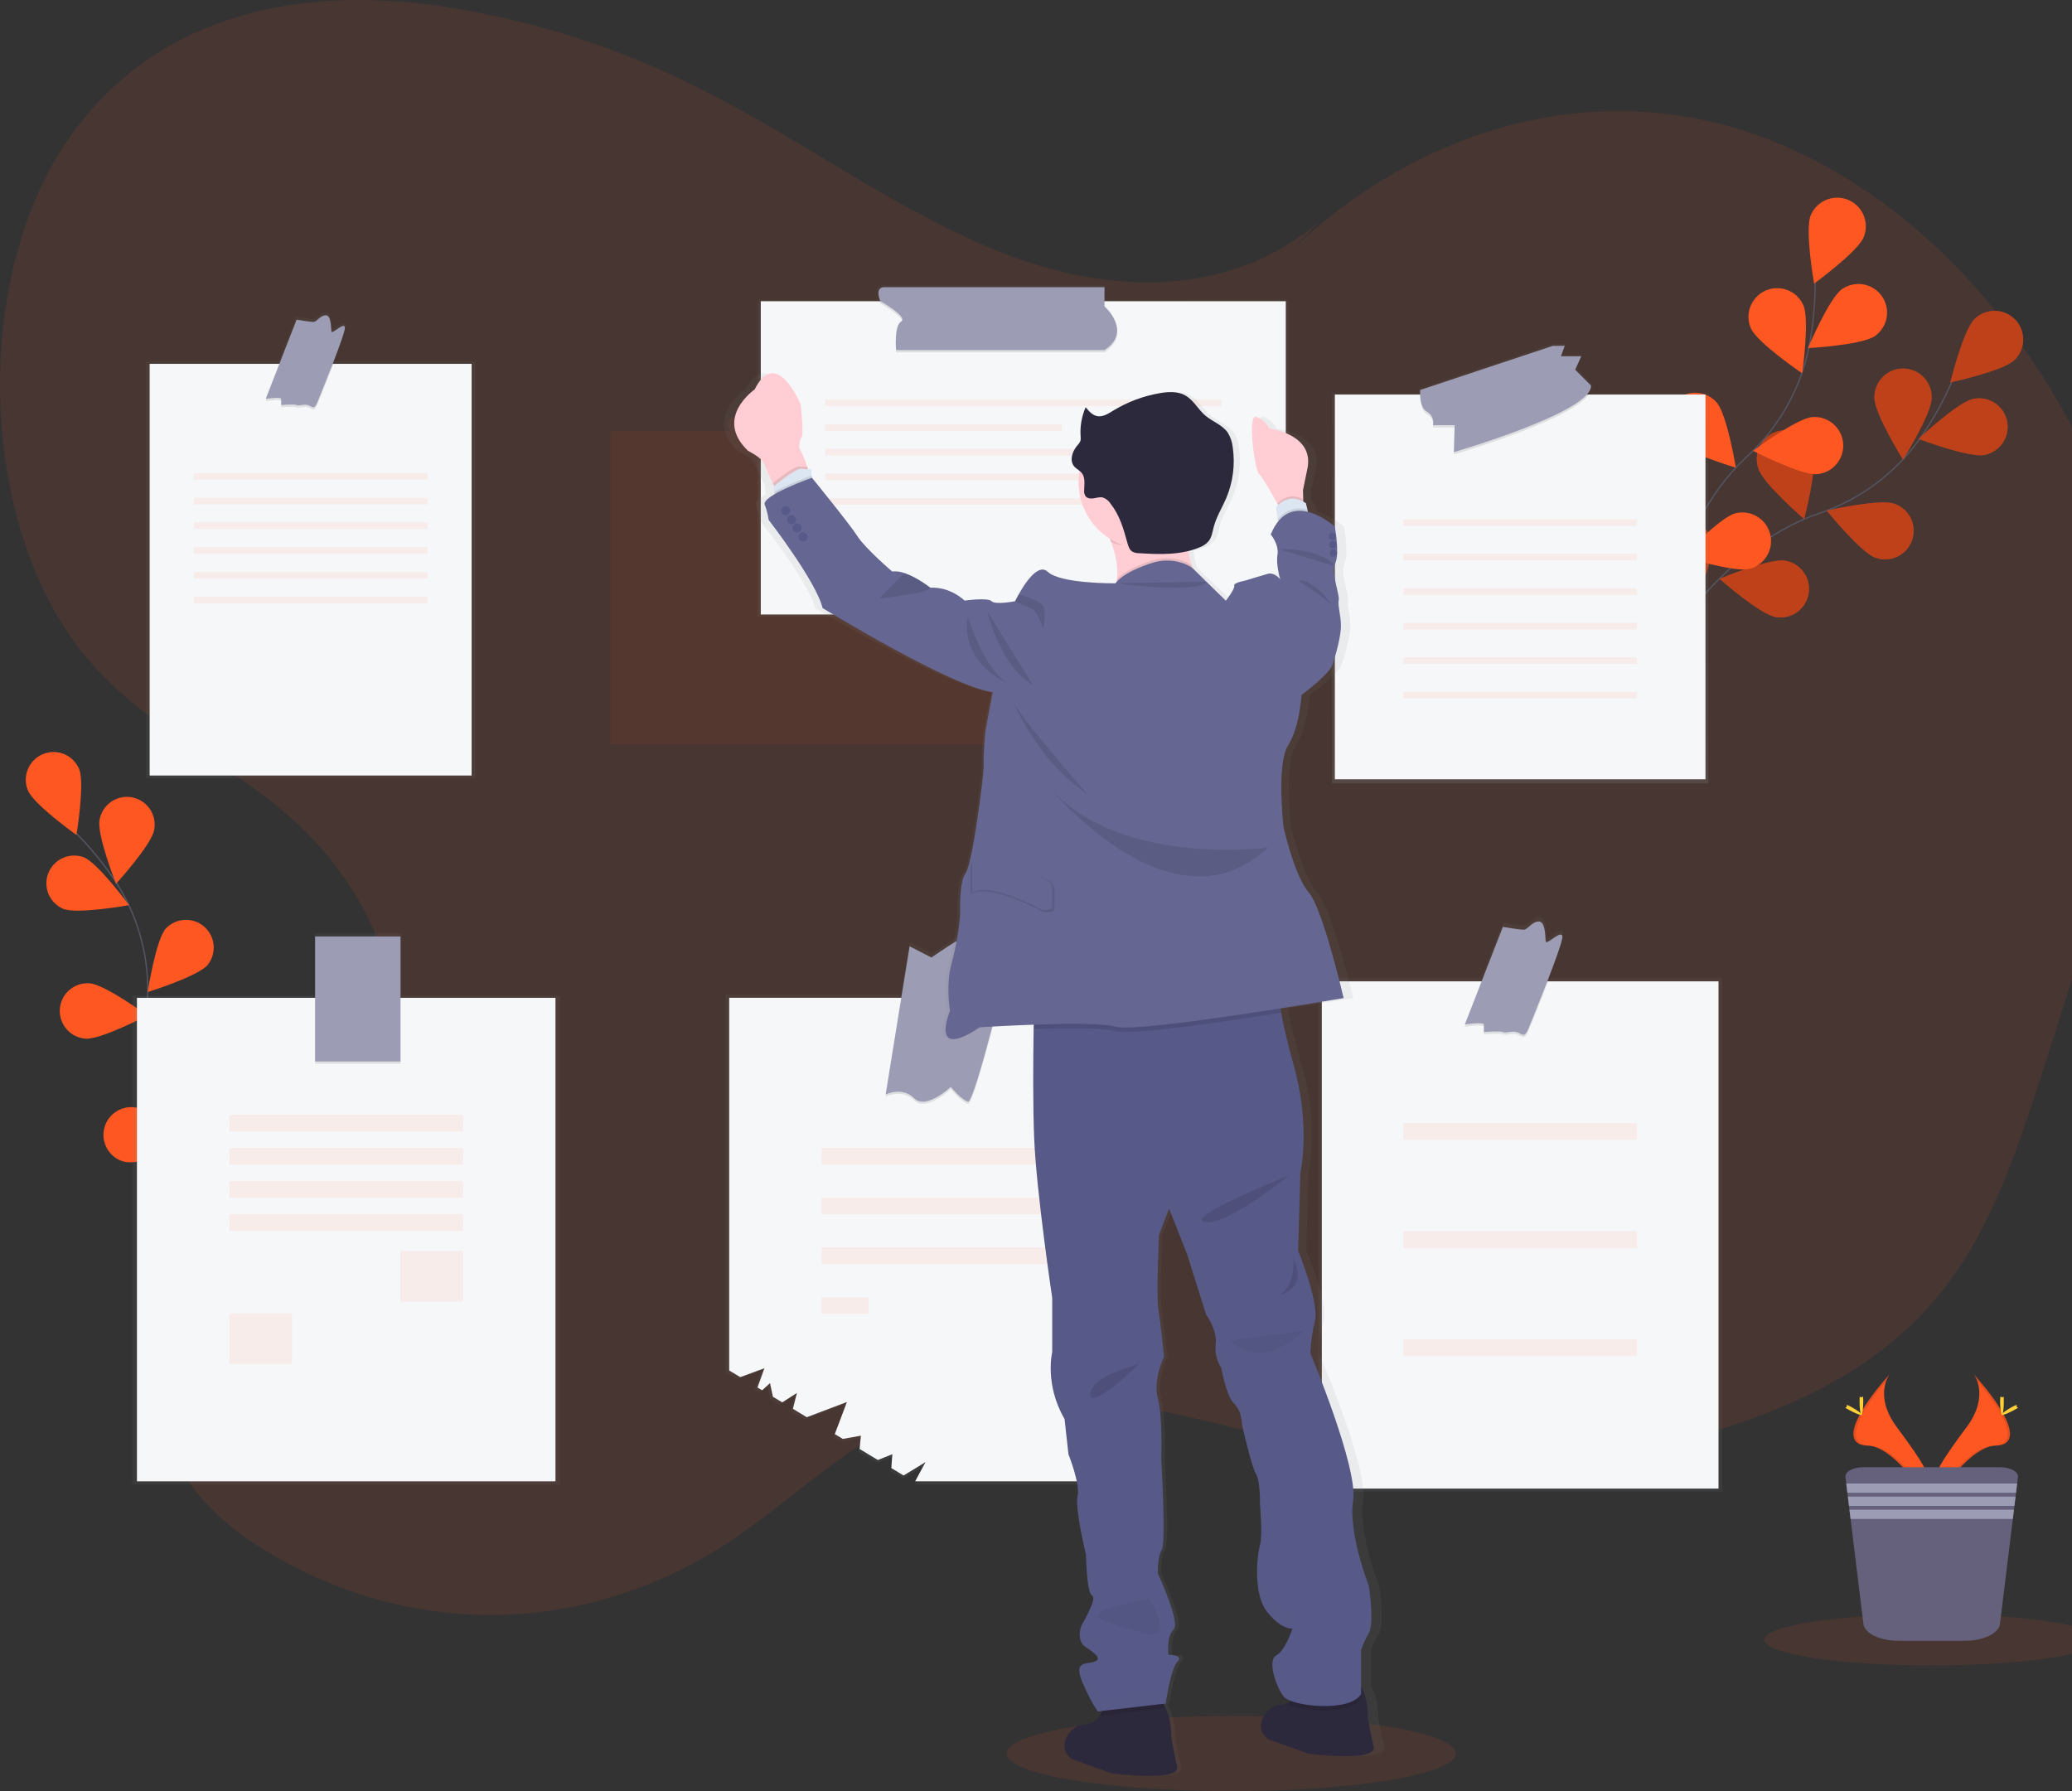 <svg width="3040" height="2628" viewBox="0 0 3040 2628" fill="none" xmlns="http://www.w3.org/2000/svg">
<rect x="0" y="0" width="3040" height="2628" fill="#333333" stroke="none"/>
<path opacity="0.1" d="M1806.31 2628C1988.31 2628 2135.84 2603.28 2135.84 2572.8C2135.84 2542.31 1988.31 2517.59 1806.31 2517.59C1624.32 2517.59 1476.78 2542.31 1476.78 2572.8C1476.78 2603.28 1624.32 2628 1806.31 2628Z" fill="#FF5722"/>
<path opacity="0.1" d="M1936.47 324.475C1801.57 438.889 1626.54 431.496 1473.33 371.978C1320.12 312.461 1178.99 206.457 1029.6 131.136C907.322 68.932 775.604 27.349 639.767 8.065C449.364 -18.336 236.682 13.826 103.994 198.786C-43.762 404.756 -32.391 776.247 127.413 965.428C208.702 1061.6 315.136 1108.8 407.98 1183.91C500.824 1259.01 586.704 1383.68 578.816 1528.63C571.513 1662.82 486.372 1765.83 398.366 1830.53C330.296 1880.43 246.481 1934.96 238.13 2038.38C230.18 2138.43 300.653 2216.84 367.983 2261.44C587.506 2406.91 857.934 2405.49 1076.72 2257.78C1154.77 2205.07 1226.48 2134.98 1308.32 2093.89C1523.16 1986.07 1759.94 2094.6 1987.41 2134.31C2179.97 2167.92 2377.43 2150.51 2565.03 2083.38C2677.69 2043.09 2790.78 1981.48 2869.94 1866.69C2927.01 1783.92 2962.57 1679.14 2995.94 1575.7C3031.56 1465.37 3065.79 1354.27 3098.62 1242.41C3118.31 1175.25 3137.72 1106.86 3142.8 1034.96C3152.05 904.74 3113.16 776.186 3060.25 666.146C2934.74 405.033 2723.14 221.583 2494.1 174.973C2265.05 128.363 2022.36 219.395 1844.62 418.557" fill="#FF5722"/>
<g opacity="0.35">
<path opacity="0.2" d="M1399.77 632.563V612.077H1076.84C1061.98 612.077 1071.04 632.686 1071.04 632.686H895.586V1092.16H1665.95V632.563H1399.77Z" fill="#FF5722"/>
</g>
<path d="M2424.11 975.281C2424.11 975.281 2521.21 803.321 2667.55 753.785C2729.01 733.393 2782.2 693.612 2819.12 640.418C2836.46 615.043 2851.43 588.129 2863.84 560.014" stroke="#535461" stroke-width="2" stroke-miterlimit="10"/>
<path d="M2955.66 528.222C2939.02 544.396 2861.43 561.123 2861.43 561.123C2861.43 561.123 2880.44 484.108 2897.12 467.904C2905.12 460.142 2915.87 455.876 2927.02 456.043C2938.17 456.211 2948.79 460.799 2956.56 468.797C2964.32 476.796 2968.59 487.551 2968.42 498.695C2968.25 509.839 2963.66 520.461 2955.66 528.222Z" fill="#FF5722"/>
<path d="M2911.78 667.528C2889.01 672.056 2814.78 643.93 2814.78 643.93C2814.78 643.93 2872.65 589.619 2895.42 585.09C2900.83 584.016 2906.41 584.019 2911.82 585.098C2917.23 586.177 2922.38 588.311 2926.97 591.379C2931.56 594.447 2935.5 598.389 2938.56 602.979C2941.63 607.569 2943.76 612.717 2944.83 618.13C2945.9 623.543 2945.9 629.114 2944.82 634.526C2943.74 639.938 2941.61 645.084 2938.54 649.671C2935.47 654.258 2931.53 658.196 2926.94 661.26C2922.35 664.324 2917.2 666.453 2911.78 667.528Z" fill="#FF5722"/>
<path d="M2751.95 818.478C2730.01 810.899 2680.15 749.164 2680.15 749.164C2680.15 749.164 2757.53 731.45 2779.47 739.059C2784.68 740.866 2789.49 743.682 2793.62 747.346C2797.75 751.01 2801.11 755.452 2803.52 760.416C2805.93 765.381 2807.34 770.772 2807.67 776.281C2808 781.79 2807.23 787.309 2805.43 792.524C2803.62 797.738 2800.8 802.546 2797.14 806.673C2793.47 810.799 2789.03 814.163 2784.06 816.573C2779.1 818.983 2773.71 820.392 2768.2 820.719C2762.69 821.046 2757.16 820.284 2751.95 818.478Z" fill="#FF5722"/>
<path d="M2605.3 905.382C2582.41 901.655 2522.81 849.284 2522.81 849.284C2522.81 849.284 2596.09 818.786 2619.01 822.545C2624.46 823.445 2629.68 825.408 2634.36 828.324C2639.05 831.239 2643.12 835.049 2646.33 839.536C2649.55 844.023 2651.85 849.099 2653.1 854.474C2654.35 859.849 2654.53 865.419 2653.63 870.864C2652.73 876.309 2650.77 881.524 2647.85 886.21C2644.94 890.896 2641.13 894.963 2636.64 898.177C2632.15 901.39 2627.07 903.689 2621.7 904.941C2616.32 906.194 2610.75 906.375 2605.3 905.475V905.382Z" fill="#FF5722"/>
<path d="M2750.07 583.827C2750.07 607.055 2792.07 674.367 2792.07 674.367C2792.07 674.367 2834.16 607.086 2834.16 583.858C2834.32 578.242 2833.34 572.653 2831.3 567.42C2829.25 562.187 2826.18 557.417 2822.26 553.391C2818.34 549.365 2813.65 546.165 2808.48 543.98C2803.3 541.795 2797.74 540.67 2792.12 540.67C2786.5 540.67 2780.93 541.795 2775.76 543.98C2770.58 546.165 2765.89 549.365 2761.97 553.391C2758.06 557.417 2754.98 562.187 2752.94 567.42C2750.89 572.653 2749.92 578.242 2750.07 583.858V583.827Z" fill="#FF5722"/>
<path d="M2579.88 687.644C2586.81 709.794 2647.05 761.579 2647.05 761.579C2647.05 761.579 2667.05 684.779 2660.12 662.629C2658.68 657.122 2656.15 651.964 2652.66 647.468C2649.17 642.971 2644.8 639.23 2639.82 636.472C2634.84 633.713 2629.35 631.994 2623.69 631.419C2618.03 630.845 2612.31 631.426 2606.88 633.128C2601.44 634.831 2596.41 637.618 2592.09 641.322C2587.77 645.026 2584.25 649.569 2581.73 654.675C2579.22 659.781 2577.77 665.345 2577.47 671.028C2577.18 676.711 2578.04 682.396 2580 687.736L2579.88 687.644Z" fill="#FF5722"/>
<path d="M2428.27 811.238C2431.35 834.25 2482.01 895.37 2482.01 895.37C2482.01 895.37 2514.71 823.068 2511.63 800.056C2511.23 794.318 2509.66 788.723 2507.01 783.616C2504.37 778.509 2500.7 773.999 2496.25 770.365C2491.79 766.73 2486.63 764.049 2481.09 762.486C2475.56 760.923 2469.76 760.512 2464.06 761.278C2458.36 762.044 2452.87 763.972 2447.95 766.941C2443.02 769.91 2438.76 773.858 2435.42 778.541C2432.08 783.223 2429.73 788.541 2428.53 794.165C2427.33 799.789 2427.29 805.6 2428.43 811.238H2428.27Z" fill="#FF5722"/>
<path opacity="0.25" d="M2955.66 528.222C2939.02 544.396 2861.43 561.123 2861.43 561.123C2861.43 561.123 2880.44 484.108 2897.12 467.904C2905.12 460.142 2915.87 455.876 2927.02 456.043C2938.17 456.211 2948.79 460.799 2956.56 468.797C2964.32 476.796 2968.59 487.551 2968.42 498.695C2968.25 509.839 2963.66 520.461 2955.66 528.222Z" fill="black"/>
<path opacity="0.25" d="M2911.78 667.528C2889.01 672.056 2814.78 643.93 2814.78 643.93C2814.78 643.93 2872.65 589.619 2895.42 585.09C2900.83 584.016 2906.41 584.019 2911.82 585.098C2917.23 586.177 2922.38 588.311 2926.97 591.379C2931.56 594.447 2935.5 598.389 2938.56 602.979C2941.63 607.569 2943.76 612.717 2944.83 618.13C2945.9 623.543 2945.9 629.114 2944.82 634.526C2943.74 639.938 2941.61 645.084 2938.54 649.671C2935.47 654.258 2931.53 658.196 2926.94 661.26C2922.35 664.324 2917.2 666.453 2911.78 667.528Z" fill="black"/>
<path opacity="0.25" d="M2751.95 818.478C2730.01 810.899 2680.15 749.164 2680.15 749.164C2680.15 749.164 2757.53 731.45 2779.47 739.059C2784.68 740.866 2789.49 743.682 2793.62 747.346C2797.75 751.01 2801.11 755.452 2803.52 760.416C2805.93 765.381 2807.34 770.772 2807.67 776.281C2808 781.79 2807.23 787.309 2805.43 792.524C2803.62 797.738 2800.8 802.546 2797.14 806.673C2793.47 810.799 2789.03 814.163 2784.06 816.573C2779.1 818.983 2773.71 820.392 2768.2 820.719C2762.69 821.046 2757.16 820.284 2751.95 818.478Z" fill="black"/>
<path opacity="0.25" d="M2605.3 905.382C2582.41 901.655 2522.81 849.284 2522.81 849.284C2522.81 849.284 2596.09 818.786 2619.01 822.545C2624.46 823.445 2629.68 825.408 2634.36 828.324C2639.05 831.239 2643.12 835.049 2646.33 839.536C2649.55 844.023 2651.85 849.099 2653.1 854.474C2654.35 859.849 2654.53 865.419 2653.63 870.864C2652.73 876.309 2650.77 881.524 2647.85 886.21C2644.94 890.896 2641.13 894.963 2636.64 898.177C2632.15 901.39 2627.07 903.689 2621.7 904.941C2616.32 906.194 2610.75 906.375 2605.3 905.475V905.382Z" fill="black"/>
<path opacity="0.25" d="M2750.07 583.827C2750.07 607.055 2792.07 674.367 2792.07 674.367C2792.07 674.367 2834.16 607.086 2834.16 583.858C2834.32 578.242 2833.34 572.653 2831.3 567.42C2829.25 562.187 2826.18 557.417 2822.26 553.391C2818.34 549.365 2813.65 546.165 2808.48 543.98C2803.3 541.795 2797.74 540.67 2792.12 540.67C2786.5 540.67 2780.93 541.795 2775.76 543.98C2770.58 546.165 2765.89 549.365 2761.97 553.391C2758.06 557.417 2754.98 562.187 2752.94 567.42C2750.89 572.653 2749.92 578.242 2750.07 583.858V583.827Z" fill="black"/>
<path opacity="0.25" d="M2579.88 687.644C2586.81 709.794 2647.05 761.579 2647.05 761.579C2647.05 761.579 2667.05 684.779 2660.12 662.629C2658.68 657.122 2656.15 651.964 2652.66 647.468C2649.17 642.971 2644.8 639.23 2639.82 636.472C2634.84 633.713 2629.35 631.994 2623.69 631.419C2618.03 630.845 2612.31 631.426 2606.88 633.128C2601.44 634.831 2596.41 637.618 2592.09 641.322C2587.77 645.026 2584.25 649.569 2581.73 654.675C2579.22 659.781 2577.77 665.345 2577.47 671.028C2577.18 676.711 2578.04 682.396 2580 687.736L2579.88 687.644Z" fill="black"/>
<path opacity="0.25" d="M2428.27 811.238C2431.35 834.25 2482.01 895.37 2482.01 895.37C2482.01 895.37 2514.71 823.068 2511.63 800.056C2511.23 794.318 2509.66 788.723 2507.01 783.616C2504.37 778.509 2500.7 773.999 2496.25 770.365C2491.79 766.73 2486.63 764.049 2481.09 762.486C2475.56 760.923 2469.76 760.512 2464.06 761.278C2458.36 762.044 2452.87 763.972 2447.95 766.941C2443.02 769.91 2438.76 773.858 2435.42 778.541C2432.08 783.223 2429.73 788.541 2428.53 794.165C2427.33 799.789 2427.29 805.6 2428.43 811.238H2428.27Z" fill="black"/>
<path d="M2429.72 971.862C2429.72 971.862 2448.76 775.318 2562.22 670.793C2610.16 627.264 2642.65 569.349 2654.82 505.765C2660.39 475.534 2663.17 444.855 2663.11 414.116" stroke="#535461" stroke-width="2" stroke-miterlimit="10"/>
<path d="M2734.48 347.821C2725.79 369.386 2661.63 416.088 2661.63 416.088C2661.63 416.088 2647.79 337.902 2656.48 316.337C2658.55 311.218 2661.6 306.555 2665.47 302.614C2669.33 298.674 2673.94 295.534 2679.02 293.372C2684.1 291.211 2689.56 290.072 2695.08 290.019C2700.6 289.966 2706.07 291 2711.2 293.063C2716.32 295.127 2720.98 298.178 2724.92 302.043C2728.86 305.909 2732 310.512 2734.17 315.591C2736.33 320.67 2737.47 326.125 2737.52 331.645C2737.57 337.164 2736.54 342.64 2734.48 347.76V347.821Z" fill="#FF5722"/>
<path d="M2750.84 493.042C2731.86 506.411 2652.6 510.755 2652.6 510.755C2652.6 510.755 2683.42 437.652 2702.46 424.313C2706.97 421.137 2712.07 418.882 2717.46 417.675C2722.84 416.468 2728.41 416.333 2733.85 417.278C2739.29 418.224 2744.49 420.231 2749.15 423.185C2753.81 426.139 2757.85 429.982 2761.02 434.495C2764.2 439.007 2766.46 444.101 2767.66 449.486C2768.87 454.871 2769.01 460.44 2768.06 465.877C2767.11 471.313 2765.11 476.51 2762.15 481.171C2759.2 485.832 2755.35 489.866 2750.84 493.042Z" fill="#FF5722"/>
<path d="M2665.85 695.715C2642.71 697.656 2572.11 661.428 2572.11 661.428C2572.11 661.428 2635.68 613.894 2658.83 611.953C2664.33 611.492 2669.87 612.119 2675.12 613.797C2680.38 615.476 2685.26 618.174 2689.48 621.737C2693.69 625.3 2697.17 629.658 2699.7 634.563C2702.23 639.467 2703.77 644.823 2704.23 650.322C2704.69 655.822 2704.07 661.359 2702.39 666.617C2700.71 671.875 2698.01 676.75 2694.44 680.965C2690.88 685.18 2686.52 688.653 2681.62 691.183C2676.71 693.714 2671.35 695.254 2665.85 695.715Z" fill="#FF5722"/>
<path d="M2567.03 834.559C2544.57 840.412 2468.82 816.599 2468.82 816.599C2468.82 816.599 2523.46 759.022 2545.86 753.2C2551.2 751.814 2556.77 751.494 2562.24 752.258C2567.7 753.023 2572.97 754.856 2577.72 757.654C2582.48 760.451 2586.64 764.158 2589.97 768.564C2593.29 772.969 2595.72 777.986 2597.11 783.328C2598.49 788.67 2598.81 794.233 2598.05 799.699C2597.28 805.164 2595.45 810.426 2592.65 815.183C2589.85 819.94 2586.14 824.1 2581.74 827.424C2577.33 830.749 2572.31 833.173 2566.97 834.559H2567.03Z" fill="#FF5722"/>
<path d="M2569.03 481.951C2578.43 503.177 2644.13 547.692 2644.13 547.692C2644.13 547.692 2655.31 469.136 2645.91 447.911C2641.42 437.698 2633.05 429.688 2622.65 425.644C2612.25 421.6 2600.66 421.853 2590.45 426.346C2580.23 430.84 2572.22 439.207 2568.18 449.606C2564.13 460.005 2564.38 471.584 2568.88 481.797L2569.03 481.951Z" fill="#FF5722"/>
<path d="M2455.51 645.963C2470.92 663.4 2546.85 686.258 2546.85 686.258C2546.85 686.258 2534 607.948 2518.68 590.481C2511.33 582.107 2500.94 576.996 2489.82 576.274C2478.7 575.552 2467.74 579.277 2459.36 586.631C2450.99 593.984 2445.88 604.363 2445.15 615.484C2444.43 626.605 2448.16 637.558 2455.51 645.932V645.963Z" fill="#FF5722"/>
<path d="M2367.01 820.203C2379.34 839.98 2450.21 875.346 2450.21 875.346C2450.21 875.346 2450.98 795.989 2438.66 776.212C2432.7 766.967 2423.36 760.421 2412.64 757.978C2401.91 755.535 2390.66 757.388 2381.29 763.141C2371.91 768.895 2365.17 778.089 2362.49 788.756C2359.82 799.422 2361.43 810.711 2366.98 820.203H2367.01Z" fill="#FF5722"/>
<path d="M328.968 1766.94C328.968 1766.94 208.791 1618.05 216.341 1468.64C219.931 1406.01 203.107 1343.9 168.393 1291.63C151.714 1266.95 132.807 1243.85 111.91 1222.62" stroke="#535461" stroke-width="2" stroke-miterlimit="10"/>
<path d="M116.131 1128.45C124.759 1149.24 112.156 1225.12 112.156 1225.12C112.156 1225.12 49.54 1180.45 40.912 1159.66C36.777 1149.68 36.777 1138.46 40.911 1128.48C45.046 1118.5 52.977 1110.57 62.96 1106.44C72.943 1102.3 84.159 1102.3 94.142 1106.44C104.125 1110.57 112.057 1118.5 116.192 1128.48L116.131 1128.45Z" fill="#FF5722"/>
<path d="M226.171 1217.82C222.104 1239.94 170.243 1296.71 170.243 1296.71C170.243 1296.71 141.862 1225.12 146.053 1203.06C146.959 1197.74 148.912 1192.66 151.8 1188.1C154.687 1183.54 158.452 1179.6 162.875 1176.51C167.298 1173.42 172.291 1171.24 177.565 1170.1C182.838 1168.95 188.286 1168.87 193.593 1169.84C198.9 1170.82 203.96 1172.84 208.479 1175.79C212.998 1178.74 216.886 1182.56 219.917 1187.02C222.948 1191.48 225.061 1196.5 226.135 1201.79C227.209 1207.08 227.221 1212.53 226.171 1217.82Z" fill="#FF5722"/>
<path d="M304.871 1415.65C290.173 1432.72 216.711 1455.55 216.711 1455.55C216.711 1455.55 228.42 1379.55 243.119 1362.48C250.309 1354.81 260.188 1350.22 270.689 1349.66C281.191 1349.1 291.501 1352.63 299.462 1359.5C307.423 1366.37 312.419 1376.05 313.404 1386.51C314.39 1396.98 311.288 1407.42 304.748 1415.65H304.871Z" fill="#FF5722"/>
<path d="M330.755 1578.77C319.169 1598.06 250.638 1632.99 250.638 1632.99C250.638 1632.99 249.312 1555.98 260.93 1536.82C266.559 1527.69 275.56 1521.16 285.979 1518.62C296.398 1516.09 307.396 1517.77 316.586 1523.29C325.776 1528.81 332.418 1537.74 335.07 1548.12C337.723 1558.51 336.172 1569.52 330.755 1578.77Z" fill="#FF5722"/>
<path d="M92.743 1333.49C113.666 1341.78 189.347 1328.01 189.347 1328.01C189.347 1328.01 143.741 1266.09 122.849 1257.77C112.875 1254.12 101.868 1254.5 92.17 1258.83C82.472 1263.17 74.85 1271.11 70.926 1280.98C67.002 1290.85 67.087 1301.86 71.162 1311.67C75.236 1321.48 82.98 1329.31 92.743 1333.49Z" fill="#FF5722"/>
<path d="M125.467 1523.94C147.9 1525.6 216 1489.84 216 1489.84C216 1489.84 153.94 1444.37 131.507 1442.7C126.171 1442.3 120.808 1442.95 115.724 1444.62C110.64 1446.28 105.934 1448.94 101.875 1452.42C97.816 1455.91 94.484 1460.16 92.068 1464.93C89.653 1469.7 88.201 1474.91 87.796 1480.24C87.392 1485.57 88.042 1490.94 89.71 1496.02C91.378 1501.1 94.031 1505.81 97.517 1509.86C101.004 1513.92 105.256 1517.25 110.03 1519.67C114.805 1522.08 120.008 1523.53 125.344 1523.94H125.467Z" fill="#FF5722"/>
<path d="M182.661 1704.55C204.478 1710.01 277.662 1686.07 277.662 1686.07C277.662 1686.07 224.168 1630.96 202.352 1625.6C191.866 1622.99 180.773 1624.65 171.512 1630.22C162.252 1635.78 155.582 1644.8 152.971 1655.28C150.36 1665.76 152.021 1676.85 157.589 1686.11C163.157 1695.37 172.176 1702.04 182.661 1704.65V1704.55Z" fill="#FF5722"/>
<path d="M2896.25 2016.84C2896.25 2016.84 2919.76 2047.64 2885.4 2093.85C2851.05 2140.06 2822.7 2179.43 2834.16 2208.39C2834.16 2208.39 2886.02 2122.13 2928.21 2120.99C2970.39 2119.85 2942.69 2068.65 2896.25 2016.84Z" fill="#FF5722"/>
<path opacity="0.1" d="M2896.25 2016.84C2898.3 2019.81 2899.92 2023.05 2901.06 2026.48C2942.23 2074.84 2964.17 2119.98 2924.6 2121.12C2887.63 2122.16 2843.5 2188.06 2832.9 2204.72C2833.25 2206.01 2833.67 2207.27 2834.16 2208.51C2834.16 2208.51 2886.02 2122.26 2928.21 2121.12C2970.39 2119.98 2942.69 2068.65 2896.25 2016.84Z" fill="black"/>
<path d="M2939.98 2055.99C2939.98 2066.84 2938.75 2075.58 2937.27 2075.58C2935.79 2075.58 2934.55 2066.84 2934.55 2055.99C2934.55 2045.15 2936.06 2050.29 2937.64 2050.29C2939.21 2050.29 2939.98 2045.18 2939.98 2055.99Z" fill="#FFD037"/>
<path d="M2954.96 2068.93C2945.46 2074.11 2937.18 2077.22 2936.47 2075.92C2935.76 2074.63 2942.88 2069.33 2952.37 2064.16C2961.86 2058.98 2958.13 2062.74 2958.84 2064.16C2959.55 2065.57 2964.48 2063.75 2954.96 2068.93Z" fill="#FFD037"/>
<path d="M2772.07 2016.84C2772.07 2016.84 2748.56 2047.64 2782.92 2093.85C2817.28 2140.06 2845.63 2179.43 2834.16 2208.39C2834.16 2208.39 2782.3 2122.13 2740.12 2120.99C2697.93 2119.85 2725.63 2068.65 2772.07 2016.84Z" fill="#FF5722"/>
<path opacity="0.1" d="M2772.07 2016.84C2770.01 2019.8 2768.39 2023.05 2767.27 2026.48C2726.07 2074.84 2704.16 2119.98 2743.72 2121.12C2780.7 2122.16 2824.83 2188.06 2835.43 2204.72C2835.06 2205.99 2834.66 2207.25 2834.16 2208.51C2834.16 2208.51 2782.3 2122.26 2740.12 2121.12C2697.93 2119.98 2725.63 2068.65 2772.07 2016.84Z" fill="black"/>
<path d="M2728.31 2055.99C2728.31 2066.84 2729.55 2075.58 2731.02 2075.58C2732.5 2075.58 2733.74 2066.84 2733.74 2055.99C2733.74 2045.15 2732.23 2050.29 2730.65 2050.29C2729.08 2050.29 2728.31 2045.18 2728.31 2055.99Z" fill="#FFD037"/>
<path d="M2713.34 2068.93C2722.86 2074.11 2731.15 2077.22 2731.83 2075.92C2732.5 2074.63 2725.42 2069.33 2715.93 2064.16C2706.44 2058.98 2710.16 2062.74 2709.46 2064.16C2708.75 2065.57 2703.85 2063.75 2713.34 2068.93Z" fill="#FFD037"/>
<path opacity="0.1" d="M2834.16 2443.63C2969.93 2443.63 3080 2426.74 3080 2405.92C3080 2385.09 2969.93 2368.21 2834.16 2368.21C2698.39 2368.21 2588.32 2385.09 2588.32 2405.92C2588.32 2426.74 2698.39 2443.63 2834.16 2443.63Z" fill="#FF5722"/>
<path d="M2960.69 2167.08L2959.52 2176.66L2957.85 2190.21L2957.17 2195.88L2955.54 2209.44L2954.8 2215.11L2953.17 2228.66L2934.34 2382.69C2932.68 2396.46 2910.18 2407.34 2883.03 2407.34H2785.29C2758.14 2407.34 2735.68 2396.62 2733.98 2382.69L2715.16 2228.66L2713.49 2215.11L2712.81 2209.44L2711.15 2195.88L2710.44 2190.21L2708.81 2176.66L2707.61 2167.08C2706.68 2159.28 2718.85 2152.72 2734.2 2152.72H2934.12C2949.47 2152.72 2961.64 2159.28 2960.69 2167.08Z" fill="#65617D"/>
<path d="M2959.51 2176.66L2957.85 2190.21H2710.44L2708.81 2176.66H2959.51Z" fill="#9D9CB5"/>
<path d="M2957.17 2195.88L2955.51 2209.44H2712.81L2711.12 2195.88H2957.17Z" fill="#9D9CB5"/>
<path d="M2954.8 2215.1L2953.17 2228.63H2715.16L2713.49 2215.1H2954.8Z" fill="#9D9CB5"/>
<path d="M2332.5 576.865H2329.91C2333.98 572.244 2336.07 567.623 2335.74 563.526L2312.32 540.113L2321.25 520.089H2291.15L2296.72 504.471H2278.88L2081.49 570.211C2081.49 570.211 2081.27 572.953 2081.49 576.865H1954.38V1149.4H2506.45V576.865H2332.5Z" fill="url(#paint0_linear)"/>
<path d="M2502.23 578.867H1958.47V1143.36H2502.23V578.867Z" fill="#F6F7F9"/>
<path opacity="0.1" d="M2330.99 578.867C2305.23 616.79 2133.16 666.727 2133.16 666.727L2134.24 627.202H2102.41C2103.28 623.396 2102.89 619.41 2101.3 615.843C2099.71 612.276 2097.01 609.322 2093.59 607.425C2084.35 602.342 2083.46 585.86 2083.58 578.867H2330.99Z" fill="black"/>
<path d="M2278.14 507.49L2083.73 572.183C2083.73 572.183 2081.52 597.444 2093.6 604.005C2097 605.91 2099.7 608.865 2101.29 612.43C2102.88 615.994 2103.27 619.977 2102.41 623.783H2134.24L2133.16 663.307C2133.16 663.307 2337.46 604.005 2334.16 565.59L2311.11 542.516L2319.9 522.739H2290.22L2295.74 507.336L2278.14 507.49Z" fill="#9D9CB5"/>
<g opacity="0.35">
<path opacity="0.2" d="M2401.71 761.856H2058.99V771.468H2401.71V761.856Z" fill="#FF5722"/>
</g>
<g opacity="0.35">
<path opacity="0.2" d="M2401.71 812.532H2058.99V822.144H2401.71V812.532Z" fill="#FF5722"/>
</g>
<g opacity="0.35">
<path opacity="0.2" d="M2401.71 863.177H2058.99V872.789H2401.71V863.177Z" fill="#FF5722"/>
</g>
<g opacity="0.35">
<path opacity="0.2" d="M2401.71 913.823H2058.99V923.434H2401.71V913.823Z" fill="#FF5722"/>
</g>
<g opacity="0.35">
<path opacity="0.2" d="M2401.71 964.468H2058.99V974.08H2401.71V964.468Z" fill="#FF5722"/>
</g>
<g opacity="0.35">
<path opacity="0.2" d="M2401.71 1015.14H2058.99V1024.76H2401.71V1015.14Z" fill="#FF5722"/>
</g>
<path d="M490.158 530.471H488.864C498.602 505.518 507.599 481.181 507.199 476.53C506.336 467.288 487.817 487.373 486.954 482.352C486.091 477.331 486.954 458.292 478.541 458.292C470.129 458.292 465.045 468.181 460.053 468.181C455.061 468.181 434.754 464.854 434.754 464.854L408.9 530.471H214.152V1141.94H697.448V530.471H490.158Z" fill="url(#paint1_linear)"/>
<path d="M691.933 533.86H219.576V1137.85H691.933V533.86Z" fill="#F6F7F9"/>
<path opacity="0.1" d="M489.389 533.86C479.435 559.706 468.219 586.939 465.661 593.439C460.7 605.761 457.434 599.2 451.641 597.567C445.848 595.934 438.483 599.2 435.186 597.567C431.888 595.934 412.537 597.567 412.537 597.567C412.753 594.542 412.753 591.505 412.537 588.479C412.106 585.214 389.857 588.479 389.857 588.479L411.058 533.86H489.389Z" fill="black"/>
<path d="M435.186 469.074L389.857 585.213C389.857 585.213 412.106 581.917 412.506 585.213C412.739 588.228 412.739 591.256 412.506 594.27C412.506 594.27 431.888 592.607 435.186 594.27C438.483 595.934 445.878 592.607 451.641 594.27C457.403 595.934 460.7 602.496 465.661 590.142C470.622 577.789 506.86 489.653 506.028 480.596C505.196 471.539 487.077 491.316 486.245 486.357C485.413 481.397 486.245 462.605 478.018 462.605C469.79 462.605 464.829 472.371 459.899 472.371C454.969 472.371 435.186 469.074 435.186 469.074Z" fill="#9D9CB5"/>
<g opacity="0.35">
<path opacity="0.2" d="M627.13 694.175H284.41V703.786H627.13V694.175Z" fill="#FF5722"/>
</g>
<g opacity="0.35">
<path opacity="0.2" d="M627.13 730.434H284.41V740.045H627.13V730.434Z" fill="#FF5722"/>
</g>
<g opacity="0.35">
<path opacity="0.2" d="M627.13 766.662H284.41V776.273H627.13V766.662Z" fill="#FF5722"/>
</g>
<g opacity="0.35">
<path opacity="0.2" d="M627.13 802.921H284.41V812.532H627.13V802.921Z" fill="#FF5722"/>
</g>
<g opacity="0.35">
<path opacity="0.2" d="M627.13 839.149H284.41V848.76H627.13V839.149Z" fill="#FF5722"/>
</g>
<g opacity="0.35">
<path opacity="0.2" d="M627.13 875.376H284.41V884.988H627.13V875.376Z" fill="#FF5722"/>
</g>
<path d="M2272.63 1434.6H2271.33C2283.29 1403.79 2294.32 1373.7 2293.8 1368.06C2292.78 1356.75 2270.04 1381.43 2269.15 1375.27C2268.25 1369.11 2269.15 1345.57 2258.82 1345.57C2248.5 1345.57 2242.31 1357.89 2236.11 1357.89C2229.92 1357.89 2205.11 1353.77 2205.11 1353.77L2173.25 1434.6H1934.59V2189.01H2526.94V1434.6H2272.63Z" fill="url(#paint2_linear)"/>
<path d="M2521.36 1439.84H1939.34V2184.11H2521.36V1439.84Z" fill="#F6F7F9"/>
<path opacity="0.1" d="M2271.49 1439.84C2259.35 1471.44 2245.73 1504.53 2242.55 1512.48C2236.39 1527.7 2232.41 1519.56 2225.3 1517.56C2218.18 1515.56 2209.06 1519.56 2204.99 1517.56C2200.92 1515.56 2177.07 1517.56 2177.07 1517.56C2177.34 1513.84 2177.34 1510.1 2177.07 1506.38C2176.55 1502.34 2149.15 1506.38 2149.15 1506.38L2175.13 1439.84H2271.49Z" fill="black"/>
<path d="M2204.99 1359.99L2149.15 1503.08C2149.15 1503.08 2176.55 1499.02 2177.07 1503.08C2177.34 1506.8 2177.34 1510.52 2177.07 1514.23C2177.07 1514.23 2200.92 1512.23 2204.99 1514.23C2209.06 1516.24 2218.18 1512.23 2225.3 1514.23C2232.41 1516.24 2236.45 1524.4 2242.55 1509.18C2248.65 1493.96 2293.3 1385.34 2292.29 1374.19C2291.27 1363.04 2268.93 1387.38 2267.91 1381.31C2266.89 1375.24 2267.91 1352.01 2257.77 1352.01C2247.64 1352.01 2241.53 1364.05 2235.43 1364.05C2229.33 1364.05 2204.99 1359.99 2204.99 1359.99Z" fill="#9D9CB5"/>
<g opacity="0.35">
<path opacity="0.2" d="M2401.71 1647.81H2058.99V1672.24H2401.71V1647.81Z" fill="#FF5722"/>
</g>
<g opacity="0.35">
<path opacity="0.2" d="M2401.71 1806.49H2058.99V1830.92H2401.71V1806.49Z" fill="#FF5722"/>
</g>
<g opacity="0.35">
<path opacity="0.2" d="M2401.71 1965.21H2058.99V1989.63H2401.71V1965.21Z" fill="#FF5722"/>
</g>
<path d="M589.29 1460.39V1369.29H461.378V1460.39H194.309V2178.11H821.601V1460.39H589.29Z" fill="url(#paint3_linear)"/>
<path d="M814.975 1464.02H200.934V2173.42H814.975V1464.02Z" fill="#F6F7F9"/>
<path opacity="0.1" d="M587.594 1464.02H462.363V1560.66H587.594V1464.02Z" fill="black"/>
<path d="M587.594 1373.97H462.363V1557.36H587.594V1373.97Z" fill="#9D9CB5"/>
<g opacity="0.35">
<path opacity="0.2" d="M679.3 1635.61H336.58V1660.04H679.3V1635.61Z" fill="#FF5722"/>
</g>
<g opacity="0.35">
<path opacity="0.2" d="M679.3 1684.19H336.58V1708.62H679.3V1684.19Z" fill="#FF5722"/>
</g>
<g opacity="0.35">
<path opacity="0.2" d="M679.3 1732.8H336.58V1757.23H679.3V1732.8Z" fill="#FF5722"/>
</g>
<g opacity="0.35">
<path opacity="0.2" d="M679.3 1781.39H336.58V1805.81H679.3V1781.39Z" fill="#FF5722"/>
</g>
<g opacity="0.35">
<path opacity="0.2" d="M679.329 1835.48H587.594V1909.6H679.329V1835.48Z" fill="#FF5722"/>
</g>
<g opacity="0.35">
<path opacity="0.2" d="M428.315 1927.16H336.58V2001.28H428.315V1927.16Z" fill="#FF5722"/>
</g>
<path d="M1470.25 1459.25H1469.39C1479.37 1420.21 1486.89 1389.13 1486.89 1389.13L1444.3 1409.15C1444.3 1409.15 1414.07 1369.11 1402.89 1375.79C1391.7 1382.48 1367.14 1399.14 1367.14 1399.14L1334.54 1382.45L1322.06 1459.25H1064.61V2013.42L1081.15 2023.31C1094.8 2018.41 1117.27 2010.09 1117.27 2010.09L1106.94 2038.74L1113.91 2042.87L1125.65 2032.24L1129.99 2052.54L1143.95 2060.89L1165.99 2046.87L1159.82 2070.47L1180.5 2082.79L1240.62 2060.21L1222.5 2107.9L1234.42 2115.05L1261.63 2110.27C1261.63 2110.27 1260.4 2119.79 1259.63 2130.11L1286.93 2146.44C1298.12 2142.09 1308.66 2137.81 1308.66 2137.81C1308.66 2137.81 1307.58 2148.23 1307.09 2158.45L1325.39 2169.42C1339.84 2160.98 1358.24 2149.49 1358.24 2149.49L1342.83 2178.14H1690.73V1459.25H1470.25Z" fill="url(#paint4_linear)"/>
<path d="M1683.88 1464.02V2173.42H1342.67L1357.9 2145.18C1357.9 2145.18 1339.87 2156.48 1325.7 2164.83L1307.76 2153.99C1308.25 2143.91 1309.33 2133.62 1309.33 2133.62C1309.33 2133.62 1298.98 2137.84 1288.01 2142.13L1261.23 2126.01C1262 2115.85 1263.17 2106.45 1263.17 2106.45L1236.52 2111.17L1224.84 2104.11L1242.59 2057.04L1183.64 2079.34L1163.33 2067.02L1169.25 2043.73L1147.68 2057.56L1134 2049.34L1129.75 2029.31L1118.22 2039.85L1111.38 2035.75L1121.52 2007.5C1121.52 2007.5 1099.49 2015.7 1086.08 2020.53L1069.87 2010.8V1464.02H1683.88Z" fill="#F6F7F9"/>
<g opacity="0.35">
<path opacity="0.2" d="M1548.21 1684.19H1205.49V1708.62H1548.21V1684.19Z" fill="#FF5722"/>
</g>
<g opacity="0.35">
<path opacity="0.2" d="M1548.21 1757.23H1205.49V1781.66H1548.21V1757.23Z" fill="#FF5722"/>
</g>
<g opacity="0.35">
<path opacity="0.2" d="M1548.21 1830.24H1205.49V1854.67H1548.21V1830.24Z" fill="#FF5722"/>
</g>
<g opacity="0.35">
<path opacity="0.2" d="M1274.14 1903.29H1205.49V1927.71H1274.14V1903.29Z" fill="#FF5722"/>
</g>
<path opacity="0.1" d="M1467.63 1464.02C1450.93 1529.88 1426.58 1621.13 1420.24 1619.53C1410.38 1616.85 1394.97 1597.97 1394.97 1597.97C1394.97 1597.97 1358.73 1632.01 1341.17 1614.45C1323.6 1596.89 1299.41 1608.93 1299.41 1608.93L1322.83 1463.99L1467.63 1464.02Z" fill="black"/>
<path d="M1334.57 1388.39L1299.41 1605.82C1299.41 1605.82 1323.57 1593.75 1341.14 1611.34C1358.7 1628.93 1394.97 1594.79 1394.97 1594.79C1394.97 1594.79 1410.38 1613.65 1420.24 1616.36C1430.1 1619.07 1483.96 1394.98 1483.96 1394.98L1442.21 1414.76C1442.21 1414.76 1412.56 1375.21 1401.56 1381.8C1390.56 1388.39 1366.53 1404.87 1366.53 1404.87L1334.57 1388.39Z" fill="#9D9CB5"/>
<path d="M1621.76 439.747V418.891H1294.76C1279.75 418.891 1288.93 439.747 1288.93 439.747H1111.26V904.735H1891.17V439.562L1621.76 439.747Z" fill="url(#paint5_linear)"/>
<path d="M1886.49 441.965H1116.19V901.562H1886.49V441.965Z" fill="#F6F7F9"/>
<path opacity="0.1" d="M1620.41 516.916H1314.76C1314.76 516.916 1311.46 481.489 1322.18 474.928C1332.91 468.366 1291.68 445.261 1291.68 445.261C1291.22 444.184 1290.82 443.084 1290.47 441.965H1620.41V452.686C1620.41 452.686 1662.44 489.745 1620.41 516.916Z" fill="black"/>
<path d="M1297.44 421.386H1620.41V449.389C1620.41 449.389 1662.44 486.357 1620.41 513.62H1314.76C1314.76 513.62 1311.46 478.193 1322.18 471.631C1332.91 465.07 1291.68 441.965 1291.68 441.965C1291.68 441.965 1282.62 421.386 1297.44 421.386Z" fill="#9D9CB5"/>
<g opacity="0.35">
<path opacity="0.2" d="M1791.92 586.107H1210.82V595.718H1791.92V586.107Z" fill="#FF5722"/>
</g>
<g opacity="0.35">
<path opacity="0.2" d="M1557.95 622.335H1210.82V631.946H1557.95V622.335Z" fill="#FF5722"/>
</g>
<g opacity="0.35">
<path opacity="0.2" d="M1791.92 658.594H1210.82V668.205H1791.92V658.594Z" fill="#FF5722"/>
</g>
<g opacity="0.35">
<path opacity="0.2" d="M1791.92 694.822H1210.82V704.433H1791.92V694.822Z" fill="#FF5722"/>
</g>
<g opacity="0.35">
<path opacity="0.2" d="M1791.92 731.05H1210.82V740.661H1791.92V731.05Z" fill="#FF5722"/>
</g>
<path d="M2030.95 2562.94C2025.43 2539.46 2022.04 2518.88 2022.04 2518.88C2022.04 2518.88 2023.31 2493.35 2011.84 2474.18V2467.81V2420.64C2015.09 2412.1 2019.07 2403.86 2023.74 2396C2032.24 2381.15 2023.74 2326.81 2023.74 2326.81C2023.74 2326.81 1992.24 2250.19 1999.92 2201.61C2007.59 2153.03 1935.21 1985.82 1935.21 1985.82C1935.65 1969.68 1937.94 1953.65 1942.02 1938.03C1942.77 1934.75 1943.08 1931.39 1942.94 1928.02C1942.94 1927.62 1942.94 1927.22 1942.94 1926.79V1927.19C1941.86 1895.15 1916.53 1835.08 1916.53 1835.08L1919.92 1720.57C1919.92 1720.57 1936.1 1653.05 1909.72 1562.45C1900.48 1530.81 1894.59 1505.52 1890.86 1485.99C1890.43 1483.77 1890.03 1481.64 1889.66 1479.61C1943.99 1471.32 1985.46 1464.42 1985.46 1464.42C1985.46 1464.42 1953.94 1332.57 1932.68 1309.53C1911.42 1286.48 1894.38 1214.03 1894.38 1214.03C1894.38 1214.03 1883.28 1120.96 1901.19 1093.88C1919.09 1066.81 1921.59 1019.73 1921.59 1019.73C1921.59 1019.73 1962.45 990.099 1967.56 976.914C1972.68 963.729 1981.18 934.093 1981.18 918.382C1981.18 902.671 1976.07 888.716 1977.79 880.491C1979.52 872.265 1965.87 840.966 1972.68 826.118C1974.45 821.559 1975.37 816.714 1975.39 811.824C1975.41 811.68 1975.41 811.536 1975.39 811.392C1975.39 811.392 1975.39 811.392 1975.39 811.238C1975.43 798.265 1974.23 785.318 1971.78 772.577C1971.78 772.577 1953.29 756.28 1931.39 751.012L1930.49 747.47L1928.18 738.228C1926.88 737.355 1925.53 736.552 1924.14 735.825V732.467L1923.77 719.097L1930.18 689C1942.73 636.629 1872.93 628.897 1872.93 628.897C1868.75 620.83 1861.7 614.612 1853.18 611.46C1839.13 606.501 1850.84 690.139 1857.4 695.469C1862.36 699.504 1877.61 725.72 1884.95 738.597L1886.15 740.723C1885.04 741.759 1884.01 742.882 1883.07 744.081L1885.72 762.226L1886.12 764.998C1881.5 770.756 1877.75 777.16 1874.99 784.006C1874.99 784.006 1887.78 797.992 1885.23 813.641C1882.67 829.291 1889.14 848.791 1889.45 849.869C1888.68 849.007 1879.71 839.272 1870.74 841.644C1861.78 844.016 1836.85 851.533 1836.85 851.533C1836.85 851.533 1818.11 854.829 1819.84 858.957C1821.56 863.085 1807.05 881.199 1807.05 881.199L1756.73 833.511C1756.24 832.094 1755.74 830.677 1755.28 829.198C1753.18 822.385 1751.72 815.394 1750.9 808.312C1756.38 807.004 1761.76 805.295 1766.99 803.198C1772.28 801.394 1777.06 798.34 1780.92 794.295C1785.97 788.134 1787.08 780.093 1789.02 772.731C1793 758.067 1801.56 745.005 1807.7 731.112C1818.05 707.642 1821.54 681.715 1817.74 656.345C1816.95 648.541 1814.3 641.041 1810.01 634.473C1801.81 623.167 1786.9 618.577 1776.11 609.55C1765.33 600.524 1758.3 586.785 1745.67 580.007C1734.26 573.846 1720.34 574.616 1707.49 576.711C1682.3 580.856 1658.11 589.652 1636.15 602.65C1628.82 606.994 1620.74 611.892 1612.3 610.475C1605.09 609.181 1599.79 603.389 1595.14 597.875C1595.19 597.635 1595.27 597.398 1595.35 597.166L1594.8 596.519C1589.47 608.345 1586.8 621.195 1586.97 634.165C1586.97 636.167 1586.97 638.169 1587.22 640.326C1587.22 641.034 1587.22 641.743 1587.22 642.451C1587.26 643.026 1587.26 643.602 1587.22 644.177C1587.22 645.073 1587.09 645.964 1586.85 646.826C1585.78 649.404 1584.17 651.725 1582.13 653.634C1580.6 655.361 1579.22 657.228 1578.03 659.21C1578.25 658.532 1578.47 657.855 1578.71 657.177C1575.5 661.85 1573.69 667.345 1573.5 673.011C1573.23 677.15 1574.59 681.232 1577.29 684.379C1579.8 686.841 1582.55 689.049 1585.49 690.971C1582.02 710.297 1584.56 730.221 1592.77 748.057C1600.98 765.894 1614.47 780.785 1631.41 790.721C1631.99 792.138 1632.55 793.586 1633.13 795.034C1639.54 811.978 1644.38 831.694 1642.38 849.9C1642.19 851.256 1642.01 852.58 1641.76 853.905C1641.11 854.583 1640.5 855.291 1639.94 856C1639.94 856 1556.74 856.801 1537.3 839.087C1517.85 821.374 1487.99 882.216 1487.99 882.216C1487.99 882.216 1458.2 888.007 1452.25 882.216C1446.3 876.424 1411.39 881.415 1411.39 881.415C1411.39 881.415 1390.1 860.805 1359.47 862.469C1347.83 853.63 1335 846.493 1321.35 841.274L1320.39 840.935C1314.4 838.771 1308 837.961 1301.66 838.563C1301.66 838.563 1260.8 804.677 1248.9 786.686C1237.01 768.695 1180.22 701.353 1179.97 701.045L1179.76 697.964L1179.11 688.168C1177.43 688.433 1175.73 688.577 1174.02 688.599L1172.88 685.21C1169.62 675.653 1165.58 666.38 1160.81 657.485C1160.81 657.485 1160.81 645.162 1164.41 642.082C1168.02 639.001 1162.93 593.685 1162.93 593.685C1162.93 593.685 1126.11 507.613 1093.14 571.875C1093.14 571.875 1030.8 613.432 1083.12 661.828C1083.12 661.828 1103.98 671.964 1106.94 679.973C1108.88 685.18 1115.97 699.689 1120.75 709.362C1121.55 710.964 1122.26 712.443 1122.87 713.675L1122.29 714.168L1123.06 722.239L1123.37 725.32C1113.51 730.927 1106.82 736.441 1108.45 740.723C1111.36 747.857 1113.36 755.33 1114.4 762.965C1114.4 762.965 1186.75 853.566 1196.12 892.351C1196.12 892.351 1390.25 1007.66 1454.04 1015.91L1442.97 1073.55C1442.97 1073.55 1439.55 1108.15 1440.42 1120.5C1441.28 1132.85 1432.74 1188.89 1432.74 1188.89C1432.74 1188.89 1421.68 1271.24 1412.31 1282.76C1402.95 1294.28 1404.67 1343.72 1404.67 1343.72C1402.42 1367.39 1398.14 1390.81 1391.88 1413.74C1382.64 1445.04 1389.36 1483.74 1389.36 1483.74C1389.36 1483.74 1357 1557.89 1434.47 1507.64C1434.47 1507.64 1472.49 1505.27 1516.28 1503.79C1516.28 1505.21 1516.28 1506.66 1516.28 1508.13C1516.28 1513.77 1516.1 1519.87 1516.04 1526.31C1515.45 1568.76 1515.2 1627.26 1517.11 1671.53C1520.5 1749.78 1544.35 1904.64 1544.35 1904.64V1982.43C1542.82 1989.74 1542.06 1997.2 1542.1 2004.67C1541.58 2032.09 1548.86 2059.1 1563.09 2082.55L1568.36 2133.9C1568.36 2133.9 1582.35 2168.09 1582.63 2188.52C1582.56 2190.19 1582.35 2191.85 1582.01 2193.48C1581.49 2196.1 1581.26 2198.76 1581.33 2201.43C1580.53 2224.99 1594.74 2281.34 1594.74 2281.34C1594.74 2281.34 1595.6 2338.18 1603.98 2341.47C1611.25 2344.28 1594.27 2374.22 1589.19 2382.81C1589.19 2382.26 1588.97 2381.74 1588.88 2381.18C1588.23 2382.29 1587.83 2382.91 1587.83 2382.91C1586.08 2387.49 1585.19 2392.36 1585.18 2397.26C1584.7 2401.15 1585.33 2405.09 1587 2408.62C1588.67 2412.16 1591.31 2415.16 1594.61 2417.26C1610.79 2427.14 1619.48 2435.37 1605.77 2438.82C1600.72 2439.59 1595.71 2440.62 1590.76 2441.9C1590.51 2441.25 1590.27 2440.61 1590.05 2439.99C1588.14 2440.78 1586.54 2442.19 1585.53 2444C1584.51 2445.8 1584.13 2447.89 1584.44 2449.94C1584.07 2454.1 1585.46 2460.17 1589.53 2469.23C1603.15 2499.69 1612.58 2511.24 1612.58 2511.24L1619.11 2510.51C1618.11 2512.98 1616.84 2515.34 1615.32 2517.53C1612.83 2521.1 1609.53 2524.03 1605.68 2526.06C1602.13 2528.2 1598.17 2529.56 1594.06 2530.04C1589.44 2530.19 1584.9 2531.32 1580.74 2533.34C1576.59 2535.36 1572.9 2538.23 1569.93 2541.77C1561.46 2552.74 1556.13 2567.71 1573.01 2580.84L1633.9 2601.85C1633.9 2601.85 1738.67 2615.43 1733.03 2591.96C1727.39 2568.48 1724.13 2547.9 1724.13 2547.9C1724.13 2547.9 1725.3 2524.98 1715.62 2506.25C1714.54 2504.11 1713.3 2502.05 1711.92 2500.09L1715.62 2499.66C1715.62 2499.66 1723.26 2447.78 1733.49 2438.05C1735.84 2435.77 1736.36 2434.01 1735.81 2432.69C1736.88 2429.85 1734.2 2428.19 1730.78 2427.27L1730.04 2429.3C1726.7 2428.57 1723.29 2428.19 1719.87 2428.16C1719.87 2428.16 1716.45 2400.99 1727.52 2391.19C1728.42 2390.07 1729.07 2388.77 1729.45 2387.38C1729.82 2386 1729.89 2384.54 1729.67 2383.12C1729.77 2379.4 1729.38 2375.69 1728.53 2372.06C1728.53 2372.25 1728.29 2372.49 1728.13 2372.68C1722.55 2348.03 1703.7 2308.82 1703.7 2308.82C1703.7 2308.82 1702.83 2284.17 1709.64 2274.25C1716.45 2264.33 1708.81 2139.97 1708.81 2139.97C1708.81 2139.97 1711.37 2079.87 1703.7 2051.86C1696.02 2023.86 1712.94 1990.9 1712.94 1990.9C1712.94 1990.9 1712.94 1990.25 1712.76 1989.11L1712.97 1988.68C1712.97 1988.68 1712.6 1984.98 1711.99 1979.22C1711.9 1979.4 1711.83 1979.59 1711.77 1979.78C1710.08 1963.88 1706.81 1935.05 1704.44 1921.71C1701.02 1902.76 1705.27 1812.16 1705.27 1812.16L1720.68 1773.47L1747.92 1840.16L1776.88 1929.13C1776.88 1929.13 1791.21 1947.92 1791.55 1966.96C1791.55 1967.89 1791.55 1968.81 1791.36 1969.73C1791.13 1971.71 1791.02 1973.69 1791.02 1975.68C1790.52 1986.91 1793.6 1998.02 1799.84 2007.38C1799.84 2007.38 1807.51 2049.37 1819.44 2060.09C1831.36 2070.81 1831.33 2091.39 1831.33 2091.39C1831.33 2091.39 1845.81 2152.32 1852.62 2163.04C1858.35 2172.07 1858.79 2196.93 1858.6 2204.48C1858.6 2205.89 1858.6 2206.7 1858.6 2206.7C1858.6 2206.7 1860.6 2228.48 1860.54 2246.74C1860.54 2248.99 1860.54 2251.18 1860.33 2253.24V2252.78C1860.31 2257.77 1859.72 2262.74 1858.57 2267.6C1858.47 2267.87 1858.39 2268.15 1858.32 2268.43C1858.32 2267.41 1858.32 2266.37 1858.57 2265.35C1855.6 2277.79 1854.18 2290.55 1854.32 2303.33C1853.92 2325.24 1857.4 2351.21 1870.53 2366.42C1893.51 2392.8 1908 2389.5 1908 2389.5C1908 2389.5 1896.9 2422.43 1883.35 2429.02C1882.83 2429.28 1882.35 2429.59 1881.9 2429.95C1881.9 2429.3 1881.65 2428.68 1881.56 2428.04C1878.72 2430.5 1877.58 2434.94 1877.58 2440.36C1876.6 2454.84 1885.72 2478.37 1894.44 2489.19C1897.66 2492.34 1901.61 2494.65 1905.93 2495.9C1905.24 2496.38 1904.52 2496.82 1903.78 2497.23C1902.26 2498.06 1900.7 2498.79 1899.09 2499.42C1896.89 2500.39 1894.55 2501 1892.16 2501.23C1887.54 2501.34 1882.99 2502.43 1878.82 2504.42C1874.65 2506.42 1870.95 2509.28 1867.97 2512.82C1859.49 2523.75 1854.16 2538.72 1871.05 2551.85L1931.94 2572.86C1931.94 2572.86 2036.52 2586.41 2030.95 2562.94Z" fill="url(#paint6_linear)"/>
<path d="M1631.1 2601.85L1572.18 2580.84C1555.91 2567.71 1561.09 2552.74 1569.32 2541.77C1572.14 2538.26 1575.68 2535.4 1579.7 2533.37C1583.73 2531.35 1588.14 2530.21 1592.64 2530.04C1596.64 2529.55 1600.48 2528.19 1603.89 2526.06C1607.61 2523.99 1610.78 2521.07 1613.14 2517.53C1617.45 2510.71 1619.77 2502.83 1619.85 2494.76C1619.85 2494.76 1684.56 2475.82 1702.25 2494.76C1705.41 2498.19 1708.05 2502.06 1710.08 2506.25C1719.32 2524.98 1718.34 2547.9 1718.34 2547.9C1718.34 2547.9 1721.63 2568.45 1726.96 2591.96C1732.3 2615.46 1631.1 2601.85 1631.1 2601.85Z" fill="#2D293D"/>
<path d="M1919.43 2572.83L1860.51 2551.82C1844.27 2538.69 1849.45 2523.72 1857.65 2512.78C1860.46 2509.27 1864 2506.39 1868.03 2504.37C1872.05 2502.34 1876.47 2501.21 1880.97 2501.05C1883.31 2500.82 1885.59 2500.21 1887.72 2499.23C1889.28 2498.6 1890.79 2497.87 1892.25 2497.04C1908.74 2487.99 1908.31 2465.74 1908.31 2465.74C1908.31 2465.74 1973.02 2446.8 1990.7 2465.74C1993.07 2468.3 1995.14 2471.13 1996.87 2474.15C2007.96 2493.32 2006.73 2518.88 2006.73 2518.88C2006.73 2518.88 2010.03 2539.46 2015.39 2562.94C2020.75 2586.41 1919.43 2572.83 1919.43 2572.83Z" fill="#2D293D"/>
<path opacity="0.1" d="M1702.34 2494.76C1705.5 2498.19 1708.14 2502.06 1710.17 2506.25L1613.23 2517.5C1617.54 2510.68 1619.86 2502.8 1619.94 2494.73C1619.94 2494.73 1684.65 2475.85 1702.34 2494.76Z" fill="black"/>
<path opacity="0.1" d="M1996.9 2474.15V2492.3C1981.83 2517.13 1908.89 2511.71 1887.72 2499.23C1889.28 2498.6 1890.79 2497.87 1892.25 2497.04C1908.74 2487.99 1908.31 2465.74 1908.31 2465.74C1908.31 2465.74 1973.02 2446.8 1990.7 2465.74C1993.08 2468.3 1995.16 2471.12 1996.9 2474.15Z" fill="black"/>
<path d="M2008.42 2395.94C2003.9 2403.82 2000.05 2412.06 1996.9 2420.58V2485.71C1980.41 2512.88 1894.72 2503.82 1883.19 2489C1871.67 2474.19 1859.31 2435.46 1872.47 2428.87C1885.63 2422.28 1896.32 2389.34 1896.32 2389.34C1896.32 2389.34 1882.3 2392.64 1860.05 2366.27C1837.8 2339.9 1844.4 2281.43 1848.56 2267.44C1852.72 2253.46 1848.56 2206.48 1848.56 2206.48C1848.56 2206.48 1849.39 2173.55 1842.8 2162.83C1836.2 2152.11 1822.37 2091.17 1822.37 2091.17C1822.37 2091.17 1822.37 2070.59 1810.81 2059.87C1799.25 2049.15 1791.86 2007.16 1791.86 2007.16C1785.12 1996.67 1782.21 1984.16 1783.63 1971.77C1786.1 1951.16 1769.61 1928.92 1769.61 1928.92L1741.6 1839.98L1715.25 1773.25L1700.43 1811.98C1700.43 1811.98 1696.3 1902.58 1699.6 1921.52C1702.9 1940.47 1707.83 1990.71 1707.83 1990.71C1707.83 1990.71 1691.37 2023.65 1698.77 2051.65C1706.16 2079.65 1703.73 2139.78 1703.73 2139.78C1703.73 2139.78 1711.12 2264.15 1704.53 2274.04C1697.94 2283.93 1698.77 2308.63 1698.77 2308.63C1698.77 2308.63 1732.66 2381.09 1721.85 2390.98C1711.03 2400.87 1714.42 2427.95 1714.42 2427.95C1714.42 2427.95 1737.5 2427.94 1727.61 2437.83C1717.72 2447.72 1710.29 2499.45 1710.29 2499.45L1610.7 2511C1610.7 2511 1601.46 2499.45 1588.39 2468.98C1575.32 2438.51 1590.86 2441.81 1604.11 2438.51C1617.36 2435.22 1608.97 2426.99 1593.32 2416.95C1577.67 2406.9 1586.73 2384.82 1586.73 2384.82C1586.73 2384.82 1610.61 2344.46 1602.38 2341.16C1594.15 2337.87 1593.32 2281.03 1593.32 2281.03C1593.32 2281.03 1576.83 2213.5 1580.99 2195.39C1585.15 2177.28 1567.65 2133.9 1567.65 2133.9L1561.89 2081.99C1532.22 2030.95 1543.77 1984 1543.77 1984V1904.21C1543.77 1904.21 1520.69 1749.38 1517.39 1671.13C1515.3 1621.01 1515.88 1552.62 1516.56 1509.95C1516.96 1486.02 1517.39 1470.15 1517.39 1470.15L1873.3 1433.18C1873.3 1433.18 1872.93 1449.6 1879.77 1486.05C1883.38 1505.58 1889.02 1530.87 1898.02 1562.51C1923.56 1653.11 1907.91 1720.64 1907.91 1720.64L1904.61 1835.08C1904.61 1835.08 1935.92 1911.7 1929.26 1938.03C1925.31 1953.67 1923.1 1969.69 1922.67 1985.82C1922.67 1985.82 1992.77 2152.97 1985.34 2201.67C1977.92 2250.38 2008.42 2326.87 2008.42 2326.87C2008.42 2326.87 2016.65 2381.09 2008.42 2395.94Z" fill="#575988"/>
<path opacity="0.05" d="M1804.92 1966.81L1913.27 1952.39C1913.27 1952.39 1851.88 2014.99 1804.92 1966.81Z" fill="black"/>
<path opacity="0.1" d="M1897.61 1846.57C1897.61 1846.57 1901.31 1884.86 1877.83 1899.28C1877.83 1899.28 1919.86 1892.69 1897.61 1846.57Z" fill="black"/>
<path opacity="0.1" d="M1890.96 1724.67C1890.96 1724.67 1800.39 1799.19 1767.45 1793.03C1734.51 1786.87 1890.96 1724.67 1890.96 1724.67Z" fill="black"/>
<path opacity="0.1" d="M1670.63 2001.83C1670.63 2001.83 1601.86 2017.45 1599.76 2044.96C1597.67 2072.47 1670.63 2001.83 1670.63 2001.83Z" fill="black"/>
<path opacity="0.05" d="M1685.76 2345.26C1685.76 2345.26 1588.54 2363.41 1616.15 2375.76C1643.76 2388.11 1689.06 2397.97 1689.06 2397.97C1689.06 2397.97 1720.37 2399.63 1685.76 2345.26Z" fill="black"/>
<g opacity="0.05">
<path opacity="0.05" d="M1596.52 2395.35C1594.08 2393.83 1592 2391.77 1590.46 2389.33C1588.92 2386.89 1587.95 2384.14 1587.62 2381.27L1586.63 2383C1586.63 2383 1577.57 2405.24 1593.23 2415.13L1598.31 2418.46C1601.18 2417.93 1604.29 2417.53 1607.31 2416.76C1620.56 2413.47 1612.18 2405.24 1596.52 2395.35Z" fill="black"/>
<path opacity="0.05" d="M1721.75 2388.76C1724.4 2386.29 1724.31 2379.98 1722.68 2371.85C1718.3 2378.22 1717.25 2388.14 1717.16 2395.69C1718.18 2393.08 1719.75 2390.72 1721.75 2388.76Z" fill="black"/>
<path opacity="0.05" d="M1706.78 1979.01C1703.18 1988.74 1700.97 1998.94 1700.21 2009.29C1702.07 2002.14 1704.59 1995.18 1707.73 1988.5C1707.73 1988.5 1707.36 1984.77 1706.78 1979.01Z" fill="black"/>
<path opacity="0.05" d="M1929.35 1935.76C1930.03 1932.81 1930.33 1929.78 1930.25 1926.76C1929.05 1932.92 1928.18 1938.62 1927.57 1943.61C1928.09 1941.05 1928.68 1938.44 1929.35 1935.76Z" fill="black"/>
<path opacity="0.05" d="M1704.44 2271.82C1705.79 2269.79 1706.53 2263.01 1706.9 2253.52C1703.82 2259.53 1702.56 2269.23 1702.16 2276.63C1702.72 2274.94 1703.49 2273.33 1704.44 2271.82Z" fill="black"/>
<path opacity="0.05" d="M1724.87 2427.14C1718.09 2445.63 1713.5 2477.73 1713.5 2477.73L1613.87 2489.25C1613.87 2489.25 1604.63 2477.73 1591.56 2447.26C1590.42 2444.58 1589.5 2442.18 1588.76 2439.99C1582.78 2442.73 1580.44 2448.92 1588.27 2467.01C1601.45 2497.47 1610.58 2509.03 1610.58 2509.03L1710.2 2497.41C1710.2 2497.41 1717.62 2445.54 1727.52 2435.8C1732.38 2430.87 1729.27 2428.38 1724.87 2427.14Z" fill="black"/>
<path opacity="0.05" d="M1593.23 2279.21C1593.23 2279.21 1594.06 2336.05 1602.29 2339.35C1606.45 2329.95 1609.22 2320.86 1605.37 2319.54C1597.14 2316.27 1596.31 2259.44 1596.31 2259.44C1596.31 2259.44 1579.82 2191.88 1583.98 2173.76C1588.14 2155.65 1570.79 2112 1570.79 2112L1565.03 2060.12C1535.36 2009.04 1546.91 1962.09 1546.91 1962.09V1882.24C1546.91 1882.24 1523.83 1727.38 1520.54 1649.13C1518.44 1599.04 1519.03 1530.65 1519.7 1487.99C1519.7 1480.26 1519.98 1473.42 1520.1 1467.66L1517.24 1467.93C1517.24 1467.93 1516.81 1483.8 1516.41 1507.73C1515.73 1550.4 1515.14 1618.64 1517.24 1668.91C1520.54 1747.16 1543.62 1901.99 1543.62 1901.99V1981.9C1543.62 1981.9 1532.06 2028.85 1561.74 2079.9L1567.5 2131.81C1567.5 2131.81 1584.78 2175.46 1580.69 2193.42C1576.59 2211.38 1593.23 2279.21 1593.23 2279.21Z" fill="black"/>
<path opacity="0.05" d="M1886.52 2467.01C1878.42 2455.3 1873.04 2441.93 1870.74 2427.88C1860.57 2437.13 1872.25 2472.71 1883.07 2486.78C1894.59 2501.6 1980.29 2510.66 1996.78 2483.49V2467.81C1974.65 2489.9 1897.43 2481.02 1886.52 2467.01Z" fill="black"/>
<path opacity="0.05" d="M2011.75 2373.94C2007.21 2381.82 2003.35 2390.06 2000.19 2398.59V2410.14C2002.07 2405.92 2004.75 2400.28 2008.45 2393.66C2010.82 2389.38 2011.81 2381.83 2012.06 2373.23C2011.93 2373.51 2011.84 2373.76 2011.75 2373.94Z" fill="black"/>
<path opacity="0.05" d="M1891.58 2386.91C1894.73 2380.58 1897.44 2374.05 1899.71 2367.35C1899.71 2367.35 1885.69 2370.65 1863.44 2344.31C1847.26 2325.11 1846.34 2288.86 1848.65 2265.23C1844.49 2279.24 1837.93 2337.71 1860.14 2364.05C1874.75 2381.3 1885.69 2385.83 1891.58 2386.91Z" fill="black"/>
<path opacity="0.05" d="M1848.62 2204.26C1850.07 2220.49 1850.61 2236.8 1850.25 2253.09C1850.67 2250.51 1851.24 2247.96 1851.95 2245.45C1856.11 2231.46 1851.95 2184.51 1851.95 2184.51C1851.95 2184.51 1852.78 2151.55 1846.18 2140.86C1839.59 2130.17 1825.45 2069.21 1825.45 2069.21C1825.45 2069.21 1825.45 2048.6 1813.92 2037.91C1802.4 2027.22 1794.97 1985.2 1794.97 1985.2C1788.23 1974.69 1785.32 1962.18 1786.74 1949.77C1789.21 1929.19 1772.72 1906.95 1772.72 1906.95L1744.71 1817.98L1718.37 1751.29L1703.51 1789.98C1703.51 1789.98 1703.3 1794.85 1703.02 1802.49L1715.07 1771.03L1741.41 1837.76L1769.42 1926.7C1769.42 1926.7 1785.91 1948.94 1783.45 1969.55C1782.02 1981.94 1784.93 1994.45 1791.67 2004.95C1791.67 2004.95 1799.1 2046.97 1810.62 2057.65C1822.15 2068.34 1822.36 2088.95 1822.36 2088.95C1822.36 2088.95 1836.38 2149.92 1842.98 2160.61C1849.57 2171.3 1848.62 2204.26 1848.62 2204.26Z" fill="black"/>
</g>
<path d="M1917.89 689.092L1911.73 719.159L1912.1 732.529L1912.34 742.417L1877.83 745.806L1873.98 738.69C1866.86 725.813 1852.1 699.597 1847.29 695.561C1840.95 690.201 1829.61 606.593 1843.23 611.553C1851.53 614.763 1858.34 620.93 1862.36 628.866C1862.36 628.866 1929.97 636.722 1917.89 689.092Z" fill="#FFCDD3"/>
<path opacity="0.1" d="M1912.22 742.263L1877.83 745.806L1873.98 738.69C1878.91 733.607 1892.99 722.054 1911.94 732.529L1912.22 742.263Z" fill="black"/>
<path d="M1920.97 758.529L1875.58 769.188L1874.63 762.41L1872.07 744.266C1872.07 744.266 1889.97 720.36 1915.95 738.258L1918.2 747.5L1920.97 758.529Z" fill="#DCE6F2"/>
<path d="M1186.6 692.173L1138.28 718.173C1138.28 718.173 1136.43 714.353 1133.91 708.931C1129.28 699.289 1122.44 684.748 1120.56 679.542C1117.7 671.532 1097.48 661.428 1097.48 661.428C1046.86 613.032 1107.19 571.443 1107.19 571.443C1139.11 507.212 1174.74 593.254 1174.74 593.254C1174.74 593.254 1179.67 638.601 1176.18 641.65C1172.7 644.7 1172.7 657.054 1172.7 657.054C1177.32 665.968 1181.22 675.24 1184.35 684.779C1185.8 689.4 1186.6 692.173 1186.6 692.173Z" fill="#FFCDD3"/>
<path opacity="0.1" d="M1186.6 692.172L1138.28 718.173C1138.28 718.173 1136.43 714.353 1133.91 708.931C1140.72 703.232 1164.94 683.608 1172.89 684.502C1176.69 684.973 1180.53 685.066 1184.35 684.779C1185.8 689.4 1186.6 692.172 1186.6 692.172Z" fill="black"/>
<path d="M1191.56 706.836L1137.17 733.638L1136.09 721.931L1135.2 713.737C1135.2 713.737 1166.69 686.751 1176 687.798C1180.71 688.492 1185.49 688.492 1190.2 687.798L1190.82 697.594L1191.56 706.836Z" fill="#DCE6F2"/>
<path d="M1785.97 888.685C1785.97 888.685 1548.89 915.425 1593.2 901.008C1624.01 890.965 1636.34 871.341 1638.87 849.592C1640.96 831.386 1636.28 811.7 1630.05 794.757C1624.45 779.803 1617.35 765.456 1608.85 751.937C1608.85 751.937 1790.1 652.248 1753.68 742.695C1748.09 756.404 1744.63 770.885 1743.42 785.638C1742.31 800.29 1743.89 815.021 1748.07 829.106C1754.94 852.095 1768.06 872.722 1785.97 888.685Z" fill="#FFCDD3"/>
<path opacity="0.1" d="M1753.83 742.88C1748.25 756.589 1744.79 771.07 1743.57 785.823C1726.5 800.148 1707.76 799.224 1683.73 799.224C1665.24 799.224 1644.81 803.691 1630.05 794.788C1624.45 779.834 1617.35 765.487 1608.85 751.968C1608.85 751.968 1790.1 652.279 1753.83 742.88Z" fill="black"/>
<path d="M1680.52 805.508C1734.68 805.508 1778.58 761.621 1778.58 707.483C1778.58 653.345 1734.68 609.458 1680.52 609.458C1626.37 609.458 1582.47 653.345 1582.47 707.483C1582.47 761.621 1626.37 805.508 1680.52 805.508Z" fill="#FFCDD3"/>
<path opacity="0.1" d="M1785.97 888.685C1785.97 888.685 1548.89 915.425 1593.2 901.008C1624.01 890.965 1636.34 871.341 1638.87 849.592C1650.67 836.838 1674.39 827.596 1689.62 822.698C1703.58 818 1718.65 817.752 1732.76 821.99C1738.29 823.639 1743.55 826.088 1748.38 829.26C1755.18 852.158 1768.2 872.726 1785.97 888.685Z" fill="black"/>
<path opacity="0.1" d="M1920.97 758.529L1875.58 769.188L1874.63 762.41C1887.41 746.083 1903.53 744.112 1918.2 747.531L1920.97 758.529Z" fill="black"/>
<path opacity="0.1" d="M1191.56 706.836L1137.17 733.638L1136.09 721.931C1155.54 710.471 1188.11 698.673 1190.94 697.656L1191.56 706.836Z" fill="black"/>
<path opacity="0.1" d="M1879.77 1485.95C1787.94 1500.43 1657.26 1519.32 1636.52 1513C1619.33 1507.77 1564.38 1508.32 1516.56 1509.92C1516.96 1485.99 1517.39 1470.12 1517.39 1470.12L1873.3 1433.15C1873.3 1433.15 1872.93 1449.51 1879.77 1485.95Z" fill="black"/>
<path d="M1971.35 1464.39C1971.35 1464.39 1669 1516.3 1636.52 1506.41C1604.04 1496.52 1437.49 1507.24 1437.49 1507.24C1362.52 1557.46 1393.83 1483.34 1393.83 1483.34C1393.83 1483.34 1387.23 1444.64 1396.29 1413.34C1402.33 1390.39 1406.46 1366.96 1408.62 1343.32C1408.62 1343.32 1406.98 1294.03 1416.04 1282.39C1425.1 1270.74 1435.8 1188.49 1435.8 1188.49C1435.8 1188.49 1444.05 1132.48 1443.22 1120.13C1442.39 1107.78 1445.69 1073.18 1445.69 1073.18L1456.44 1015.64C1394.81 1007.41 1206.84 892.104 1206.84 892.104C1197.78 853.381 1127.74 762.718 1127.74 762.718C1126.72 755.1 1124.79 747.632 1121.98 740.476C1117.02 727.291 1191.19 700.952 1191.19 700.952C1191.19 700.952 1246.38 768.479 1257.9 786.593C1269.43 804.707 1308.99 838.502 1308.99 838.502C1315.14 837.87 1321.34 838.683 1327.11 840.874C1327.45 840.874 1327.73 841.058 1328.07 841.151C1328.41 841.243 1328.07 841.151 1328.07 841.151C1346.56 847.589 1365.05 862.315 1365.05 862.315C1394.72 860.682 1415.3 881.261 1415.3 881.261C1415.3 881.261 1449.2 876.331 1454.84 882.092C1460.48 887.853 1489.44 882.092 1489.44 882.092C1489.44 882.092 1518.29 821.127 1537.24 838.964C1556.19 856.8 1636.58 855.845 1636.58 855.845C1647.31 841.613 1673.38 831.416 1689.68 826.148C1703.64 821.45 1718.71 821.202 1732.82 825.44C1738.9 827.171 1744.63 829.944 1749.77 833.634L1798.55 881.384C1798.55 881.384 1812.57 863.27 1810.87 859.142C1809.18 855.014 1827.36 851.748 1827.36 851.748C1827.36 851.748 1851.24 844.324 1860.3 841.859C1869.36 839.395 1877.68 849.191 1878.42 850.054C1878.11 849.006 1871.91 829.075 1874.32 813.857C1876.72 798.638 1864.43 784.19 1864.43 784.19C1893.27 713.336 1958.35 772.669 1958.35 772.669C1958.35 772.669 1965.78 811.392 1959.18 826.21C1952.59 841.028 1965.78 872.419 1964.11 880.552C1962.45 888.685 1967.41 902.794 1967.41 918.444C1967.41 934.093 1959.18 963.759 1954.22 976.975C1949.26 990.191 1909.57 1019.64 1909.57 1019.64C1909.57 1019.64 1907.07 1066.59 1889.79 1093.76C1872.5 1120.93 1883.19 1213.91 1883.19 1213.91C1883.19 1213.91 1899.68 1286.39 1920.17 1309.4C1940.66 1332.42 1971.35 1464.39 1971.35 1464.39Z" fill="#656691"/>
<path opacity="0.1" d="M1530.58 922.448C1530.58 922.448 1521.52 895.277 1513.29 892.782C1505.09 889.767 1497.1 886.195 1489.38 882.092L1494.68 871.957C1494.68 871.957 1525.65 880.429 1530.58 889.486C1535.51 898.543 1530.58 922.448 1530.58 922.448Z" fill="black"/>
<path opacity="0.1" d="M1364.98 862.315C1363.35 870.571 1290.01 877.964 1290.01 877.964L1326.99 840.812L1327.91 841.12C1346.65 847.589 1364.98 862.315 1364.98 862.315Z" fill="black"/>
<path d="M1152.83 755.849C1156.47 755.849 1159.42 752.897 1159.42 749.256C1159.42 745.615 1156.47 742.664 1152.83 742.664C1149.18 742.664 1146.23 745.615 1146.23 749.256C1146.23 752.897 1149.18 755.849 1152.83 755.849Z" fill="#575988"/>
<path d="M1161.27 769.034C1164.91 769.034 1167.86 766.082 1167.86 762.441C1167.86 758.8 1164.91 755.849 1161.27 755.849C1157.63 755.849 1154.67 758.8 1154.67 762.441C1154.67 766.082 1157.63 769.034 1161.27 769.034Z" fill="#575988"/>
<path d="M1169.53 781.202C1173.17 781.202 1176.12 778.251 1176.12 774.61C1176.12 770.969 1173.17 768.017 1169.53 768.017C1165.89 768.017 1162.93 770.969 1162.93 774.61C1162.93 778.251 1165.89 781.202 1169.53 781.202Z" fill="#575988"/>
<path d="M1178.15 794.357C1181.8 794.357 1184.75 791.405 1184.75 787.764C1184.75 784.123 1181.8 781.172 1178.15 781.172C1174.51 781.172 1171.56 784.123 1171.56 787.764C1171.56 791.405 1174.51 794.357 1178.15 794.357Z" fill="#575988"/>
<path d="M1954.75 792.416C1957.71 792.416 1960.11 790.016 1960.11 787.055C1960.11 784.095 1957.71 781.695 1954.75 781.695C1951.79 781.695 1949.38 784.095 1949.38 787.055C1949.38 790.016 1951.79 792.416 1954.75 792.416Z" fill="#575988"/>
<path d="M1955.58 804.553C1958.54 804.553 1960.94 802.153 1960.94 799.193C1960.94 796.233 1958.54 793.833 1955.58 793.833C1952.62 793.833 1950.21 796.233 1950.21 799.193C1950.21 802.153 1952.62 804.553 1955.58 804.553Z" fill="#575988"/>
<path d="M1956.31 816.722C1959.28 816.722 1961.68 814.322 1961.68 811.361C1961.68 808.401 1959.28 806.001 1956.31 806.001C1953.35 806.001 1950.95 808.401 1950.95 811.361C1950.95 814.322 1953.35 816.722 1956.31 816.722Z" fill="#575988"/>
<path opacity="0.1" d="M1530.98 1145.64C1530.24 1144.68 1715.87 1379.15 1860.11 1243.66C1860.11 1243.6 1632.33 1274.56 1530.98 1145.64Z" fill="black"/>
<path opacity="0.1" d="M1424.3 1267.54C1424.3 1267.54 1535.42 1270.62 1547.07 1302.53V1335.77C1543.91 1337.54 1540.35 1338.47 1536.73 1338.47C1533.11 1338.47 1529.55 1337.54 1526.39 1335.77C1515.17 1329.61 1448 1295.73 1424.3 1312.02V1267.54Z" fill="black"/>
<path d="M1426.37 1267.54C1426.37 1267.54 1532.65 1270.43 1543.77 1300.9V1332.6C1540.75 1334.29 1537.34 1335.18 1533.88 1335.18C1530.42 1335.18 1527.01 1334.29 1523.99 1332.6C1513.3 1326.84 1449.02 1294.31 1426.37 1309.96V1267.54Z" fill="#656691"/>
<path opacity="0.1" d="M1484.97 1026.3C1484.97 1026.3 1497.7 1059.01 1528.12 1100.23C1546.92 1125.45 1569.7 1147.45 1595.57 1165.36C1595.57 1165.36 1486.82 1041.58 1484.97 1026.3Z" fill="black"/>
<path opacity="0.1" d="M1448.62 897.188C1448.62 897.188 1467.1 977.284 1514.93 1004.39L1448.62 897.188Z" fill="black"/>
<path opacity="0.1" d="M1420.17 905.29C1419.71 903.811 1403.72 968.565 1481.8 1004.39C1481.77 1004.39 1448.62 993.149 1420.17 905.29Z" fill="black"/>
<path opacity="0.1" d="M1905.57 851.625C1904.33 851.625 1944.08 876.917 1954.87 888.593C1954.87 888.685 1928.92 849.962 1905.57 851.625Z" fill="black"/>
<path d="M1654.03 796.328C1655.41 801.38 1657.11 806.925 1661.67 809.575C1664.55 810.96 1667.71 811.666 1670.91 811.639C1700.8 813.487 1731.9 814.719 1759.57 803.29C1764.72 801.457 1769.34 798.389 1773.03 794.356C1777.93 788.349 1778.89 780.186 1780.86 772.792C1784.74 758.159 1793 745.067 1798.98 731.173C1808.99 707.619 1812.35 681.768 1808.68 656.437C1807.91 648.656 1805.35 641.159 1801.2 634.534C1793.25 623.228 1778.83 618.638 1768.32 609.643C1757.81 600.647 1751.09 586.877 1738.86 580.1C1727.83 573.938 1714.21 574.709 1701.88 576.803C1677.43 580.971 1654.01 589.764 1632.86 602.711C1625.77 607.086 1617.97 612.107 1609.78 610.567C1602.63 609.211 1597.45 603.204 1592.83 597.567C1586.97 611 1584.45 625.647 1585.46 640.264C1585.78 642.406 1585.71 644.587 1585.25 646.703C1584.23 649.264 1582.68 651.576 1580.69 653.48C1573.32 662.044 1568.7 675.599 1576 684.286C1579.09 688.044 1584.05 690.108 1587.13 693.928C1592.67 700.829 1590.8 710.718 1590.67 719.528C1590.34 722.588 1591.11 725.665 1592.83 728.216C1595.6 731.573 1600.66 731.851 1604.94 731.111C1609.22 730.372 1613.6 728.924 1617.82 729.879C1622.42 731.412 1626.37 734.45 1629.04 738.505C1642.84 755.91 1648.23 775.349 1654.03 796.328Z" fill="#2D293D"/>
<g opacity="0.1">
<path opacity="0.1" d="M1776.33 786.809C1772.64 790.842 1768.02 793.91 1762.86 795.743C1735.13 807.264 1704.1 805.94 1674.21 804.061C1671.01 804.113 1667.85 803.417 1664.97 802.027C1660.44 799.347 1658.8 793.833 1657.32 788.781C1651.53 767.648 1646.14 748.363 1632.33 730.804C1629.67 726.749 1625.72 723.71 1621.12 722.178C1616.9 721.223 1612.52 722.671 1608.24 723.41C1603.95 724.15 1598.99 723.872 1596.13 720.514C1594.4 717.964 1593.64 714.887 1593.97 711.827C1593.97 703.016 1595.94 693.097 1590.43 686.227C1587.34 682.376 1582.48 680.343 1579.27 676.585C1574.71 671.132 1574.83 663.769 1577.39 656.9C1572.15 665.217 1569.87 675.907 1576 683.147C1579.09 686.936 1584.05 688.969 1587.13 692.82C1592.64 699.689 1590.8 709.609 1590.67 718.419C1590.34 721.479 1591.11 724.557 1592.83 727.107C1595.6 730.465 1600.66 730.742 1604.94 730.003C1609.22 729.263 1613.6 727.815 1617.82 728.77C1622.42 730.303 1626.37 733.342 1629.04 737.396C1642.84 754.956 1648.23 774.363 1654.03 795.373C1655.41 800.395 1657.11 805.94 1661.67 808.62C1664.55 810.01 1667.72 810.706 1670.91 810.653C1700.8 812.532 1731.9 813.734 1759.57 802.335C1764.72 800.502 1769.34 797.435 1773.03 793.402C1774.9 791.019 1776.34 788.33 1777.29 785.454C1776.98 785.916 1776.67 786.378 1776.33 786.809Z" fill="black"/>
<path opacity="0.1" d="M1585.56 643.992C1586.92 642.574 1587.97 640.884 1588.64 639.032C1589.1 636.916 1589.17 634.735 1588.85 632.594C1588.04 620.588 1589.6 608.539 1593.45 597.136L1592.92 596.489C1587.07 609.921 1584.54 624.569 1585.56 639.186C1585.71 640.784 1585.71 642.394 1585.56 643.992Z" fill="black"/>
</g>
<path opacity="0.1" d="M1636.52 855.722C1636.52 855.722 1759.01 871.957 1770.01 853.566L1636.52 855.722Z" fill="black"/>
<path opacity="0.1" d="M1874.75 805.077C1874.75 805.077 1942.79 805.077 1957.76 830.646L1874.75 805.077Z" fill="black"/>
<defs>
<linearGradient id="paint0_linear" x1="2230.38" y1="1149.4" x2="2230.38" y2="504.471" gradientUnits="userSpaceOnUse">
<stop stop-color="#808080" stop-opacity="0.25"/>
<stop offset="0.54" stop-color="#808080" stop-opacity="0.12"/>
<stop offset="1" stop-color="#808080" stop-opacity="0.1"/>
</linearGradient>
<linearGradient id="paint1_linear" x1="131434" y1="270507" x2="131434" y2="118784" gradientUnits="userSpaceOnUse">
<stop stop-color="#808080" stop-opacity="0.25"/>
<stop offset="0.54" stop-color="#808080" stop-opacity="0.12"/>
<stop offset="1" stop-color="#808080" stop-opacity="0.1"/>
</linearGradient>
<linearGradient id="paint2_linear" x1="503974" y1="621182" x2="503974" y2="390214" gradientUnits="userSpaceOnUse">
<stop stop-color="#808080" stop-opacity="0.25"/>
<stop offset="0.54" stop-color="#808080" stop-opacity="0.12"/>
<stop offset="1" stop-color="#808080" stop-opacity="0.1"/>
</linearGradient>
<linearGradient id="paint3_linear" x1="132910" y1="572183" x2="132910" y2="359828" gradientUnits="userSpaceOnUse">
<stop stop-color="#808080" stop-opacity="0.25"/>
<stop offset="0.54" stop-color="#808080" stop-opacity="0.12"/>
<stop offset="1" stop-color="#808080" stop-opacity="0.1"/>
</linearGradient>
<linearGradient id="paint4_linear" x1="358386" y1="588721" x2="358386" y2="379369" gradientUnits="userSpaceOnUse">
<stop stop-color="#808080" stop-opacity="0.25"/>
<stop offset="0.54" stop-color="#808080" stop-opacity="0.12"/>
<stop offset="1" stop-color="#808080" stop-opacity="0.1"/>
</linearGradient>
<linearGradient id="paint5_linear" x1="477469" y1="154937" x2="477469" y2="78294.8" gradientUnits="userSpaceOnUse">
<stop stop-color="#808080" stop-opacity="0.25"/>
<stop offset="0.54" stop-color="#808080" stop-opacity="0.12"/>
<stop offset="1" stop-color="#808080" stop-opacity="0.1"/>
</linearGradient>
<linearGradient id="paint6_linear" x1="607086" y1="1.7911e+06" x2="607086" y2="416411" gradientUnits="userSpaceOnUse">
<stop stop-color="#808080" stop-opacity="0.25"/>
<stop offset="0.54" stop-color="#808080" stop-opacity="0.12"/>
<stop offset="1" stop-color="#808080" stop-opacity="0.1"/>
</linearGradient>
</defs>
</svg>
